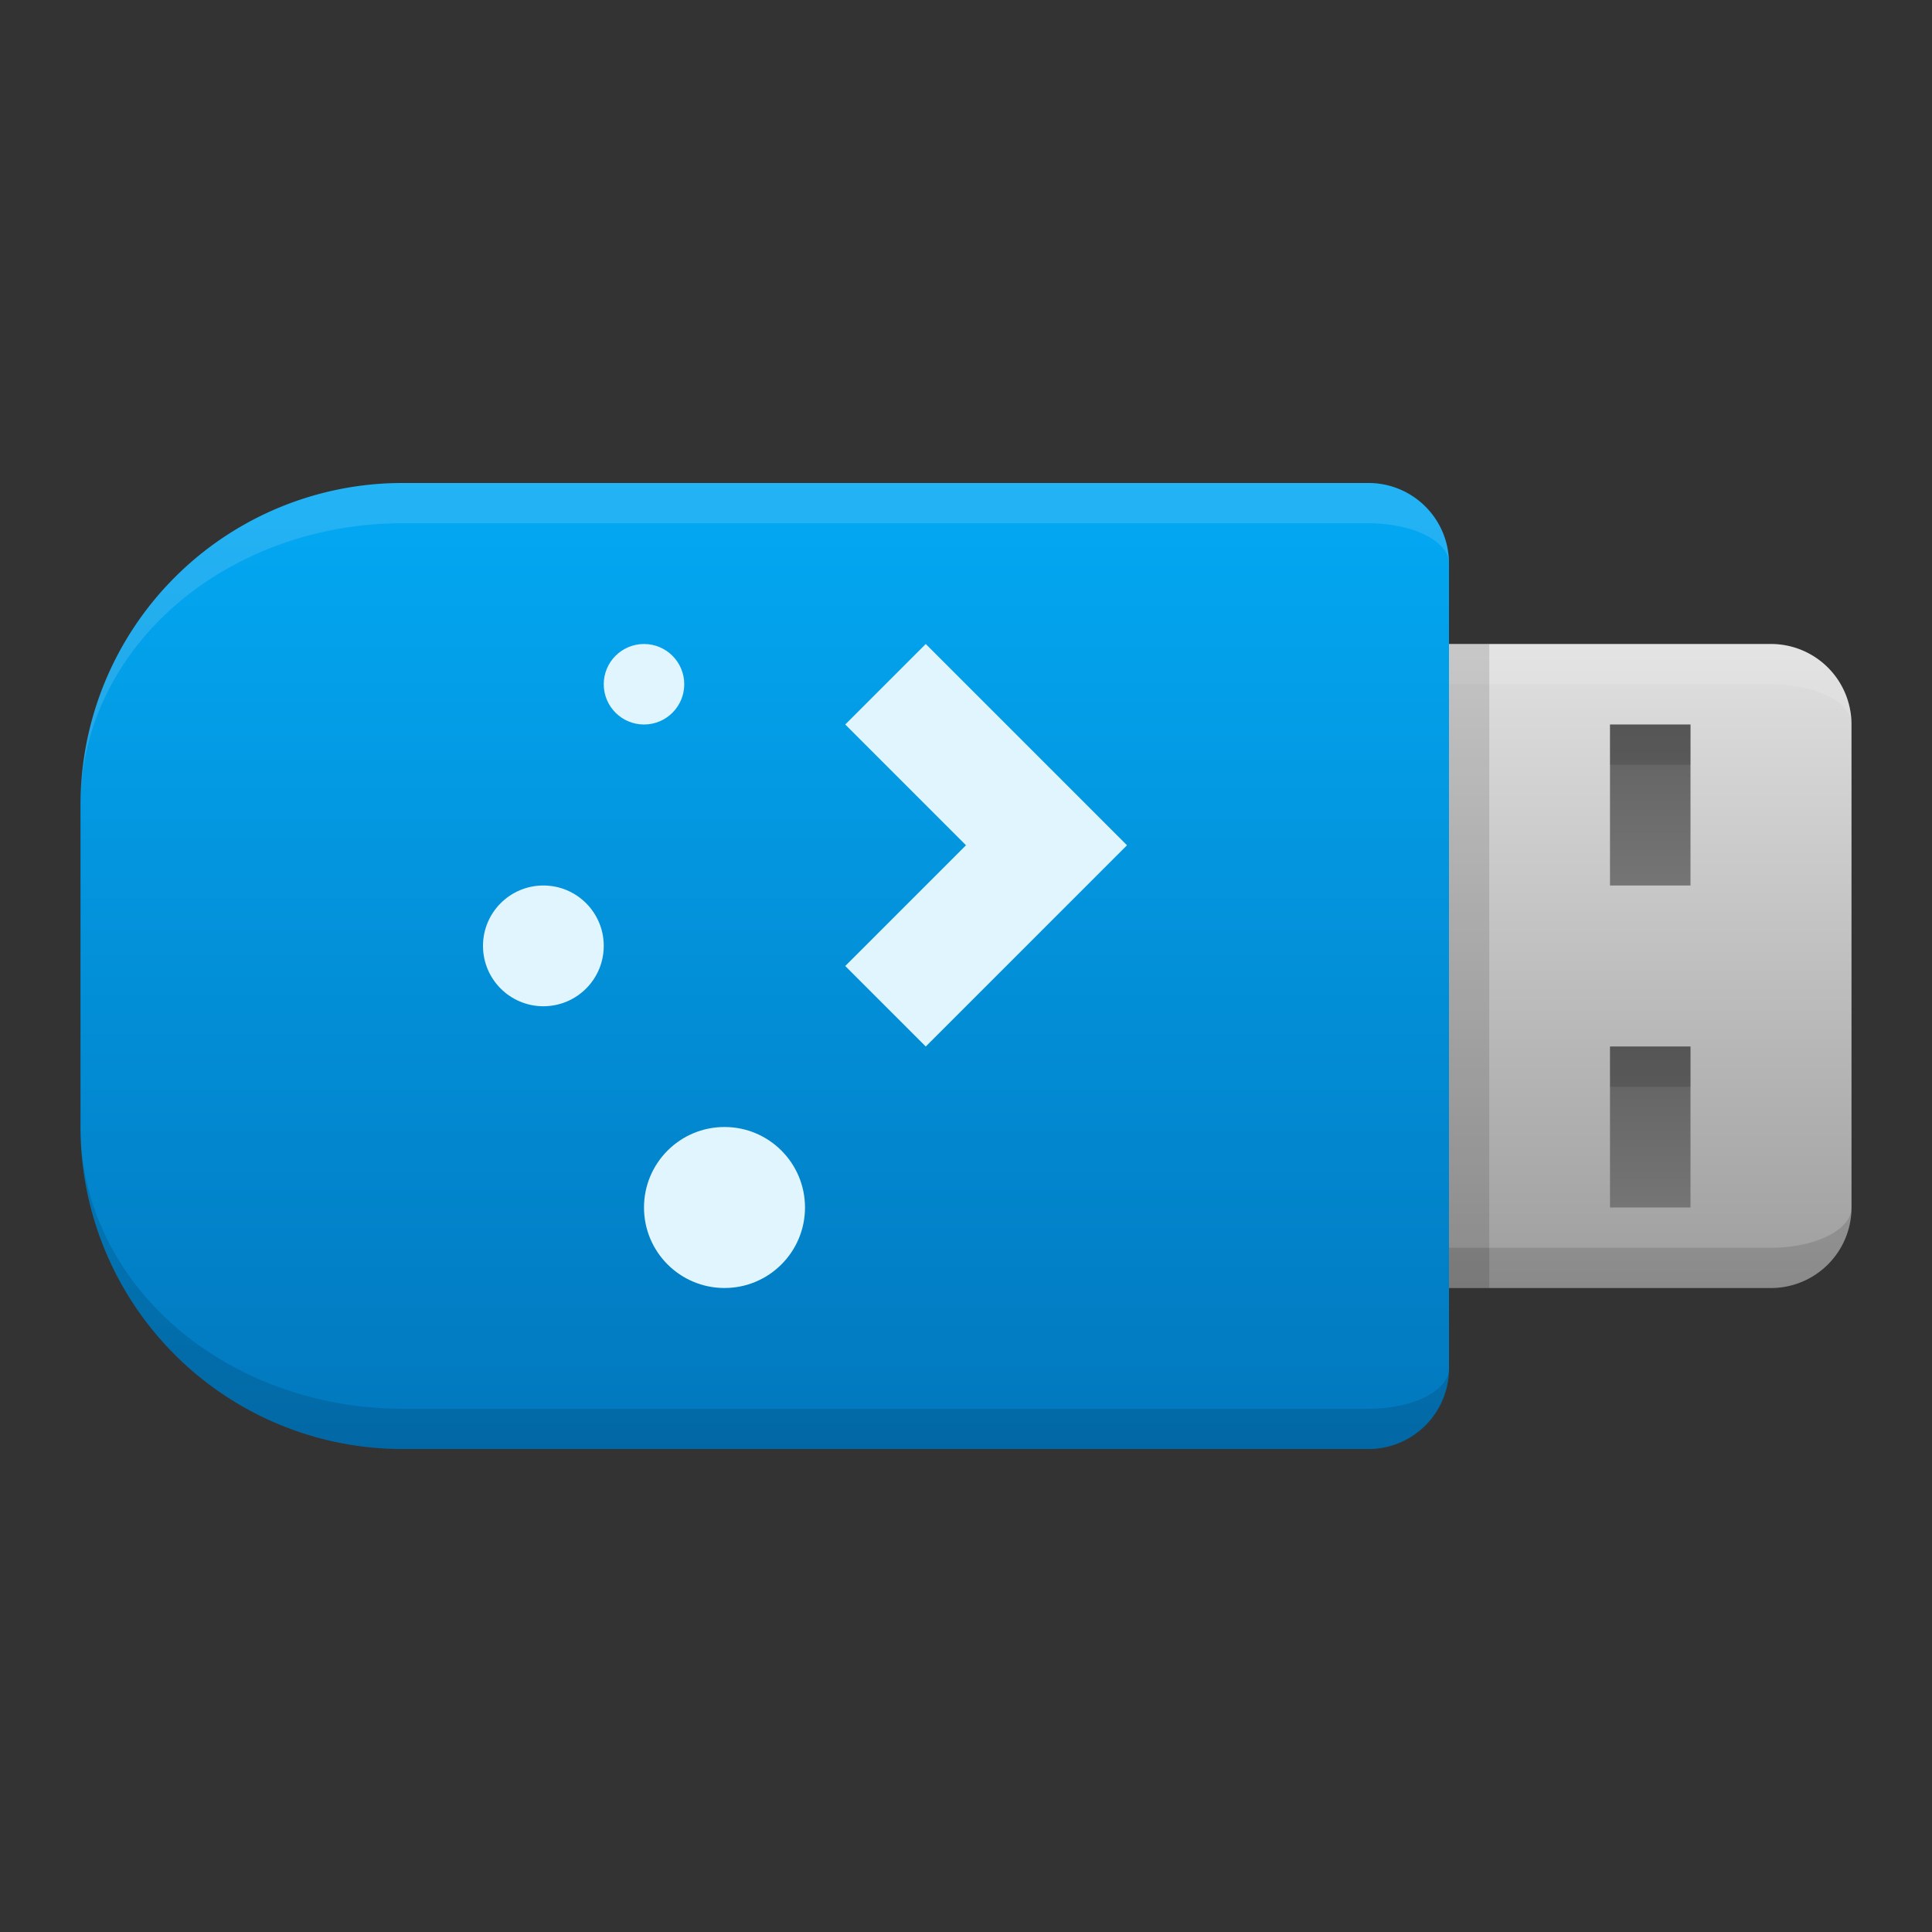 <svg xmlns="http://www.w3.org/2000/svg" viewBox="0 0 48 48">
  <rect x="0" y="0" width="48" height="48" fill="#333333" stroke="none"/>
  <defs>
    <linearGradient id="usb-stick" x1="0%" y1="0%" x2="0%" y2="100%">
      <stop offset="0%" style="stop-color:#03A9F4"/> <!-- Light Blue 500 -->
      <stop offset="100%" style="stop-color:#0277BD"/> <!-- Light Blue 800 -->
    </linearGradient>
    <linearGradient id="usb-plug" x1="0%" y1="0%" x2="0%" y2="100%">
      <stop offset="0%" style="stop-color:#E0E0E0"/> <!-- Gray 300 -->
      <stop offset="100%" style="stop-color:#9E9E9E"/> <!-- Gray 500 -->
    </linearGradient>
    <linearGradient id="notch" x1="0%" y1="0%" x2="0%" y2="100%">
      <stop offset="0%" style="stop-color:#616161"/> <!-- Gray 700 -->
      <stop offset="100%" style="stop-color:#757575"/> <!-- Gray 600 -->
    </linearGradient>
    <style type="text/css">
      .plasma-logo { fill: #E1F5FE } /* Light Blue 50 */
      .lighten { fill: white; fill-opacity: 0.125 }
      .darken { fill: black; fill-opacity: 0.125 }
    </style>
  </defs>

  <!-- USB Stick -->
  <path style="fill:url(#usb-stick)" d="m 10,12 a 8,8 0 0 0 -8,8 v 8 a 8,8 0 0 0 8,8 h 24 a 2,2 0 0 0 2,-2 v -20 a 2,2 0 0 0 -2,-2"/>
  <path class="lighten" d="m 10,12 a 8,8 0 0 0 -8,8 a 8,7 0 0 1 8,-7 h 24 a 2,1 0 0 1 2,1 a 2,2 0 0 0 -2,-2"/>
  <path class="darken" d="m 10,35 a 8,7 0 0 1 -8,-7 a 8,8 0 0 0 8,8 h 24 a 2,2 0 0 0 2,-2 a 2,1 0 0 1 -2,1"/>

  <!-- USB Plug -->
  <path style="fill:url(#usb-plug)" d="m 36,16 v 16 h 8 a 2,2 0 0 0 2,-2 v -12 a 2,2 0 0 0 -2,-2"/>
  <path class="lighten" d="m 36,16 v 1 h 8 a 2,1 0 0 1 2,1 a 2,2 0 0 0 -2,-2"/>
  <path class="darken" d="m 36,31 v 1 h 8 a 2,2 0 0 0 2,-2 a 2,1 0 0 1 -2,1"/>
  <rect class="darken" x="36" y="16" width="1" height="16"/>

  <rect style="fill:url(#notch)" x="40" y="18" width="2" height="4"/>
  <rect class="darken" x="40" y="18" width="2" height="1"/>

  <rect style="fill:url(#notch)" x="40" y="26" width="2" height="4"/>
  <rect class="darken" x="40" y="26" width="2" height="1"/>

  <!-- Plasma Logo -->
  <g class="plasma-logo" transform="translate(9,13)">
    <circle cx="7" cy="4" r="1"/>
    <circle cx="4.5" cy="10.5" r="1.5"/>
    <circle cx="9" cy="17" r="2"/>
    <path d="m 12,5 l 2,-2 5,5 -5,5 -2,-2 3,-3 z"/>
  </g>
</svg>
